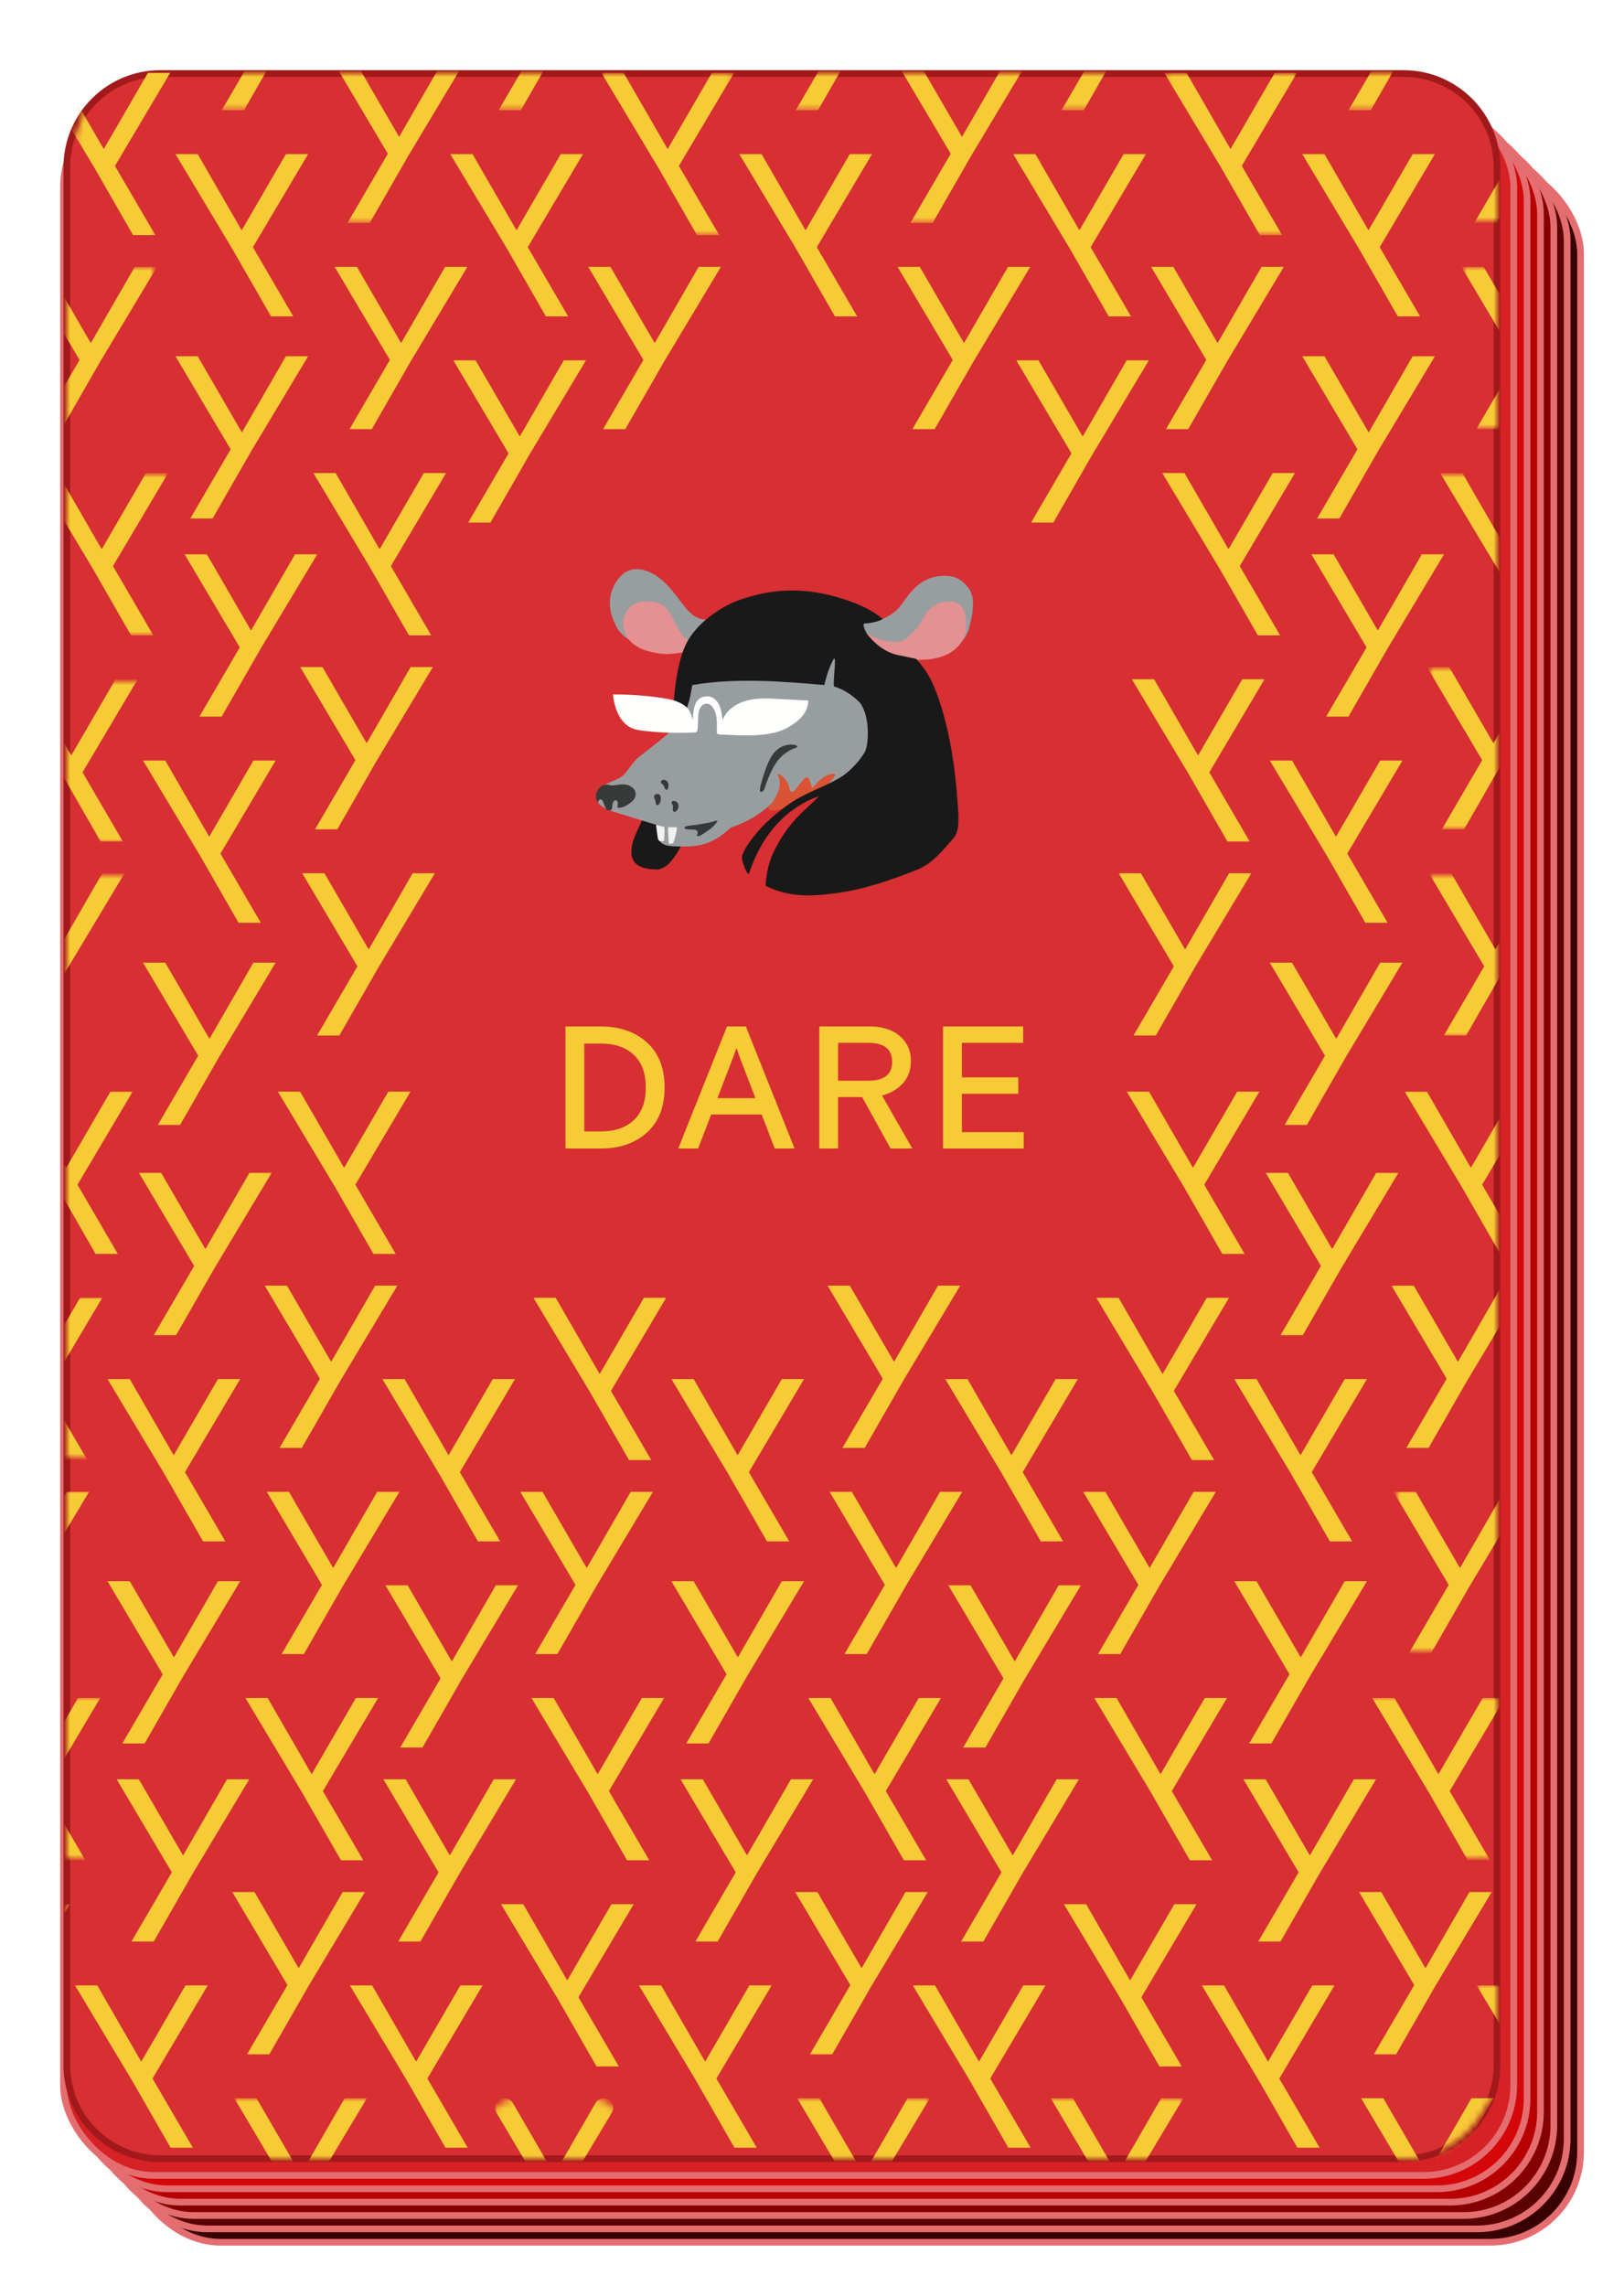 <svg width="243" height="342" viewBox="0 0 243 342" fill="none" xmlns="http://www.w3.org/2000/svg">
<g filter="url(#filter0_d)">
<rect x="19.5" y="18.5" width="217" height="311" rx="13.5" fill="#390001" stroke="#E46D70"/>
<rect x="17.5" y="16.5" width="217" height="311" rx="13.5" fill="#5A0102" stroke="#E46D70"/>
<rect x="15.5" y="14.5" width="217" height="311" rx="13.5" fill="#850002" stroke="#E46D70"/>
<rect x="13.5" y="12.5" width="217" height="311" rx="13.5" fill="#B80003" stroke="#E46D70"/>
<rect x="11.5" y="10.5" width="217" height="311" rx="13.5" fill="#D5070A" stroke="#E46D70"/>
<rect x="9.5" y="8.5" width="217" height="311" rx="13.5" fill="#D62125" stroke="#E46D70"/>
<path fill-rule="evenodd" clip-rule="evenodd" d="M10 303C10 310.732 16.268 317 24 317H210C217.732 317 224 310.732 224 303V19C224 11.268 217.732 5 210 5H24C16.268 5 10 11.268 10 19V303Z" fill="#D72F32" stroke="#A1191B"/>
<mask id="mask0" mask-type="alpha" maskUnits="userSpaceOnUse" x="10" y="157" width="10" height="26">
<path fill-rule="evenodd" clip-rule="evenodd" d="M10 157H20V182H10V157Z" fill="white"/>
</mask>
<g mask="url(#mask0)">
<path fill-rule="evenodd" clip-rule="evenodd" d="M8.488 171.49L0.002 157.338H3.327L9.873 168.68H9.943L16.524 157.338H19.848L11.59 171.262L17.631 181.619H14.3L8.488 171.49Z" fill="#F7CB36"/>
</g>
<path fill-rule="evenodd" clip-rule="evenodd" d="M26.342 193.777H23.011L29.051 183.42L20.793 169.496H24.118L30.699 180.839H30.768L37.315 169.496H40.641L32.154 183.648L26.342 193.777Z" fill="#F7CB36"/>
<mask id="mask1" mask-type="alpha" maskUnits="userSpaceOnUse" x="10" y="188" width="6" height="24">
<path fill-rule="evenodd" clip-rule="evenodd" d="M10 188H16V212H10V188Z" fill="white"/>
</mask>
<g mask="url(#mask1)">
<path fill-rule="evenodd" clip-rule="evenodd" d="M3.935 202.342L-4.551 188.188H-1.225L5.321 199.531H5.39L11.971 188.188H15.297L7.039 202.114L13.078 212.47H9.748L3.935 202.342Z" fill="#F7CB36"/>
</g>
<path fill-rule="evenodd" clip-rule="evenodd" d="M24.574 214.5L16.088 200.347H19.414L25.959 211.69H26.029L32.61 200.347H35.935L27.677 214.271L33.718 224.628H30.387L24.574 214.5Z" fill="#F7CB36"/>
<mask id="mask2" mask-type="alpha" maskUnits="userSpaceOnUse" x="10" y="217" width="4" height="24">
<path fill-rule="evenodd" clip-rule="evenodd" d="M10 217H14V241H10V217Z" fill="white"/>
</mask>
<g mask="url(#mask2)">
<path fill-rule="evenodd" clip-rule="evenodd" d="M-0.975 241.498H-4.305L1.735 231.141L-6.523 217.217H-3.198L3.383 228.56H3.453L9.998 217.217H13.324L4.838 231.37L-0.975 241.498Z" fill="#F7CB36"/>
</g>
<path fill-rule="evenodd" clip-rule="evenodd" d="M21.637 254.872H18.305L24.346 244.515L16.088 230.591H19.413L25.994 241.934H26.063L32.61 230.591H35.935L27.45 244.744L21.637 254.872Z" fill="#F7CB36"/>
<mask id="mask3" mask-type="alpha" maskUnits="userSpaceOnUse" x="10" y="248" width="6" height="24">
<path fill-rule="evenodd" clip-rule="evenodd" d="M10 248H16V272H10V248Z" fill="white"/>
</mask>
<g mask="url(#mask3)">
<path fill-rule="evenodd" clip-rule="evenodd" d="M3.631 262.221L-4.855 248.069H-1.53L5.016 259.412H5.085L11.666 248.069H14.992L6.734 261.993L12.775 272.349H9.443L3.631 262.221Z" fill="#F7CB36"/>
</g>
<path fill-rule="evenodd" clip-rule="evenodd" d="M23.002 284.507H19.671L25.711 274.152L17.453 260.227H20.778L27.359 271.57H27.428L33.975 260.227H37.3L28.814 274.38L23.002 284.507Z" fill="#F7CB36"/>
<mask id="mask4" mask-type="alpha" maskUnits="userSpaceOnUse" x="10" y="279" width="1" height="24">
<path fill-rule="evenodd" clip-rule="evenodd" d="M10 279H11V303H10V279Z" fill="white"/>
</mask>
<g mask="url(#mask4)">
<path fill-rule="evenodd" clip-rule="evenodd" d="M-0.92 293.073L-9.406 278.92H-6.081L0.465 290.262H0.535L7.116 278.92H10.44L2.182 292.844L8.223 303.201H4.893L-0.92 293.073Z" fill="#F7CB36"/>
</g>
<path fill-rule="evenodd" clip-rule="evenodd" d="M19.718 305.231L11.232 291.078H14.558L21.104 302.421H21.173L27.754 291.078H31.08L22.821 305.002L28.861 315.359H25.531L19.718 305.231Z" fill="#F7CB36"/>
<path fill-rule="evenodd" clip-rule="evenodd" d="M50.068 171.49L41.582 157.338H44.908L51.453 168.68H51.523L58.104 157.338H61.428L53.17 171.262L59.211 181.619H55.88L50.068 171.49Z" fill="#F7CB36"/>
<path fill-rule="evenodd" clip-rule="evenodd" d="M45.158 210.646H41.827L47.867 200.29L39.609 186.366H42.934L49.515 197.709H49.584L56.131 186.366H59.457L50.971 200.518L45.158 210.646Z" fill="#F7CB36"/>
<path fill-rule="evenodd" clip-rule="evenodd" d="M45.463 241.498H42.132L48.172 231.141L39.914 217.217H43.239L49.82 228.56H49.889L56.436 217.217H59.762L51.275 231.37L45.463 241.498Z" fill="#F7CB36"/>
<path fill-rule="evenodd" clip-rule="evenodd" d="M63.217 255.48H59.887L65.926 245.124L57.668 231.199H60.993L67.574 242.542H67.643L74.19 231.199H77.516L69.03 245.352L63.217 255.48Z" fill="#F7CB36"/>
<path fill-rule="evenodd" clip-rule="evenodd" d="M88.312 202.342L79.826 188.188H83.152L89.698 199.531H89.767L96.348 188.188H99.673L91.415 202.114L97.455 212.47H94.125L88.312 202.342Z" fill="#F7CB36"/>
<path fill-rule="evenodd" clip-rule="evenodd" d="M108.951 214.5L100.465 200.347H103.791L110.336 211.69H110.406L116.987 200.347H120.312L112.053 214.271L118.094 224.628H114.764L108.951 214.5Z" fill="#F7CB36"/>
<path fill-rule="evenodd" clip-rule="evenodd" d="M65.699 214.5L57.213 200.347H60.539L67.084 211.69H67.154L73.735 200.347H77.061L68.802 214.271L74.842 224.628H71.512L65.699 214.5Z" fill="#F7CB36"/>
<path fill-rule="evenodd" clip-rule="evenodd" d="M83.4 241.498H80.069L86.11 231.141L77.852 217.217H81.176L87.757 228.56H87.826L94.373 217.217H97.699L89.213 231.37L83.4 241.498Z" fill="#F7CB36"/>
<path fill-rule="evenodd" clip-rule="evenodd" d="M106.012 254.872H102.682L108.721 244.515L100.463 230.591H103.789L110.37 241.934H110.439L116.986 230.591H120.31L111.824 244.744L106.012 254.872Z" fill="#F7CB36"/>
<path fill-rule="evenodd" clip-rule="evenodd" d="M45.212 262.221L36.727 248.069H40.051L46.598 259.412H46.667L53.248 248.069H56.573L48.315 261.993L54.355 272.349H51.024L45.212 262.221Z" fill="#F7CB36"/>
<path fill-rule="evenodd" clip-rule="evenodd" d="M62.914 284.507H59.584L65.623 274.152L57.365 260.227H60.691L67.271 271.57H67.34L73.887 260.227H77.213L68.727 274.38L62.914 284.507Z" fill="#F7CB36"/>
<path fill-rule="evenodd" clip-rule="evenodd" d="M40.303 301.377H36.971L43.012 291.021L34.754 277.097H38.078L44.66 288.44H44.729L51.276 277.097H54.602L46.114 291.25L40.303 301.377Z" fill="#F7CB36"/>
<path fill-rule="evenodd" clip-rule="evenodd" d="M88.007 262.221L79.522 248.069H82.847L89.393 259.412H89.462L96.043 248.069H99.368L91.11 261.993L97.15 272.349H93.82L88.007 262.221Z" fill="#F7CB36"/>
<path fill-rule="evenodd" clip-rule="evenodd" d="M107.379 284.507H104.049L110.088 274.152L101.83 260.227H105.155L111.736 271.57H111.805L118.353 260.227H121.678L113.192 274.38L107.379 284.507Z" fill="#F7CB36"/>
<mask id="mask5" mask-type="alpha" maskUnits="userSpaceOnUse" x="35" y="308" width="20" height="9">
<path fill-rule="evenodd" clip-rule="evenodd" d="M35 308H55V317H35V308Z" fill="white"/>
</mask>
<g mask="url(#mask5)">
<path fill-rule="evenodd" clip-rule="evenodd" d="M40.605 332.229H37.275L43.315 321.872L35.057 307.948H38.382L44.963 319.291H45.033L51.578 307.948H54.904L46.418 322.1L40.605 332.229Z" fill="#F7CB36"/>
</g>
<path fill-rule="evenodd" clip-rule="evenodd" d="M83.455 293.073L74.969 278.92H78.293L84.84 290.262H84.91L91.491 278.92H94.815L86.557 292.844L92.598 303.201H89.266L83.455 293.073Z" fill="#F7CB36"/>
<path fill-rule="evenodd" clip-rule="evenodd" d="M104.093 305.231L95.607 291.078H98.933L105.479 302.421H105.548L112.129 291.078H115.454L107.196 305.002L113.236 315.359H109.905L104.093 305.231Z" fill="#F7CB36"/>
<path fill-rule="evenodd" clip-rule="evenodd" d="M60.843 305.231L52.357 291.078H55.683L62.229 302.421H62.298L68.879 291.078H72.204L63.946 305.002L69.986 315.359H66.656L60.843 305.231Z" fill="#F7CB36"/>
<mask id="mask6" mask-type="alpha" maskUnits="userSpaceOnUse" x="73" y="308" width="20" height="9">
<path fill-rule="evenodd" clip-rule="evenodd" d="M73 312.5C73 310.015 75.015 308 77.5 308H88.5C90.985 308 93 310.015 93 312.5C93 314.985 90.985 317 88.5 317H77.5C75.015 317 73 314.985 73 312.5Z" fill="white"/>
</mask>
<g mask="url(#mask6)">
<path fill-rule="evenodd" clip-rule="evenodd" d="M78.959 331.507C78.703 331.954 78.228 332.229 77.713 332.229C76.605 332.229 75.915 331.027 76.473 330.069L79.729 324.487C80.67 322.873 80.663 320.875 79.71 319.268L74.273 310.101C73.709 309.151 74.394 307.948 75.499 307.948C76.008 307.948 76.478 308.219 76.733 308.658L82.884 319.261C82.895 319.28 82.915 319.291 82.936 319.291C82.958 319.291 82.978 319.279 82.988 319.261L89.108 308.658C89.362 308.219 89.83 307.948 90.338 307.948C91.441 307.948 92.122 309.151 91.555 310.097L84.357 322.1L78.959 331.507Z" fill="#F7CB36"/>
</g>
<mask id="mask7" mask-type="alpha" maskUnits="userSpaceOnUse" x="6" y="5" width="2" height="6">
<path fill-rule="evenodd" clip-rule="evenodd" d="M6 5H7.86V10.491H6V5Z" fill="white"/>
</mask>
<g mask="url(#mask7)">
<path fill-rule="evenodd" clip-rule="evenodd" d="M-6.44 10.491H-9.77L-3.73 0.135L-11.988 -13.789H-8.663L-2.082 -2.446H-2.012L4.534 -13.789H7.859L-0.627 0.363L-6.44 10.491Z" fill="#F7CB36"/>
</g>
<mask id="mask8" mask-type="alpha" maskUnits="userSpaceOnUse" x="30" y="5" width="21" height="6">
<path fill-rule="evenodd" clip-rule="evenodd" d="M30.959 5H50.806V10.491H30.959V5Z" fill="white"/>
</mask>
<g mask="url(#mask8)">
<path fill-rule="evenodd" clip-rule="evenodd" d="M36.508 10.491H33.178L39.217 0.135L30.959 -13.789H34.285L40.866 -2.446H40.935L47.481 -13.789H50.806L42.321 0.363L36.508 10.491Z" fill="#F7CB36"/>
</g>
<mask id="mask9" mask-type="alpha" maskUnits="userSpaceOnUse" x="7" y="0" width="25" height="32">
<path fill-rule="evenodd" clip-rule="evenodd" d="M15.81 0.896L31.373 6.104L22.982 31.181L7.42 25.974L15.81 0.896Z" fill="white"/>
</mask>
<g mask="url(#mask9)">
<path fill-rule="evenodd" clip-rule="evenodd" d="M14.101 19.056L5.615 4.904H8.941L15.487 16.247H15.556L22.137 4.904H25.462L17.203 18.827L23.244 29.185H19.914L14.101 19.056Z" fill="#F7CB36"/>
</g>
<path fill-rule="evenodd" clip-rule="evenodd" d="M34.742 31.215L26.256 17.062H29.582L36.127 28.405H36.197L42.778 17.062H46.102L37.844 30.985L43.885 41.343H40.555L34.742 31.215Z" fill="#F7CB36"/>
<mask id="mask10" mask-type="alpha" maskUnits="userSpaceOnUse" x="10" y="34" width="13" height="24">
<path fill-rule="evenodd" clip-rule="evenodd" d="M10 34H23V58H10V34Z" fill="white"/>
</mask>
<g mask="url(#mask10)">
<path fill-rule="evenodd" clip-rule="evenodd" d="M9.193 58.212H5.863L11.903 47.856L3.645 33.932H6.969L13.55 45.274H13.62L20.166 33.932H23.492L15.006 48.084L9.193 58.212Z" fill="#F7CB36"/>
</g>
<path fill-rule="evenodd" clip-rule="evenodd" d="M31.805 71.586H28.473L34.514 61.23L26.256 47.306H29.581L36.161 58.649H36.231L42.778 47.306H46.102L37.616 61.458L31.805 71.586Z" fill="#F7CB36"/>
<mask id="mask11" mask-type="alpha" maskUnits="userSpaceOnUse" x="10" y="65" width="15" height="24">
<path fill-rule="evenodd" clip-rule="evenodd" d="M10 65H25V89H10V65Z" fill="white"/>
</mask>
<g mask="url(#mask11)">
<path fill-rule="evenodd" clip-rule="evenodd" d="M13.799 78.935L5.312 64.783H8.638L15.184 76.126H15.253L21.834 64.783H25.159L16.901 78.707L22.942 89.064H19.611L13.799 78.935Z" fill="#F7CB36"/>
</g>
<path fill-rule="evenodd" clip-rule="evenodd" d="M33.17 101.222H29.84L35.879 90.866L27.621 76.941H30.947L37.528 88.284H37.597L44.143 76.941H47.469L38.983 91.094L33.17 101.222Z" fill="#F7CB36"/>
<mask id="mask12" mask-type="alpha" maskUnits="userSpaceOnUse" x="10" y="96" width="11" height="24">
<path fill-rule="evenodd" clip-rule="evenodd" d="M10 96H21V120H10V96Z" fill="white"/>
</mask>
<g mask="url(#mask12)">
<path fill-rule="evenodd" clip-rule="evenodd" d="M9.246 109.787L0.76 95.635H4.085L10.631 106.978H10.701L17.282 95.635H20.606L12.348 109.559L18.389 119.915H15.057L9.246 109.787Z" fill="#F7CB36"/>
</g>
<path fill-rule="evenodd" clip-rule="evenodd" d="M29.886 121.945L21.4 107.793H24.726L31.272 119.136H31.341L37.922 107.793H41.247L32.989 121.717L39.029 132.074H35.699L29.886 121.945Z" fill="#F7CB36"/>
<mask id="mask13" mask-type="alpha" maskUnits="userSpaceOnUse" x="10" y="125" width="9" height="25">
<path fill-rule="evenodd" clip-rule="evenodd" d="M10 125H19V149H10V125Z" fill="white"/>
</mask>
<g mask="url(#mask13)">
<path fill-rule="evenodd" clip-rule="evenodd" d="M4.336 148.944H1.005L7.045 138.587L-1.213 124.662H2.112L8.693 136.005H8.762L15.309 124.662H18.635L10.148 138.815L4.336 148.944Z" fill="#F7CB36"/>
</g>
<path fill-rule="evenodd" clip-rule="evenodd" d="M26.947 162.318H23.617L29.657 151.961L21.398 138.036H24.724L31.305 149.379H31.375L37.92 138.036H41.246L32.76 152.189L26.947 162.318Z" fill="#F7CB36"/>
<mask id="mask14" mask-type="alpha" maskUnits="userSpaceOnUse" x="72" y="5" width="21" height="6">
<path fill-rule="evenodd" clip-rule="evenodd" d="M72.389 5H92.236V10.491H72.389V5Z" fill="white"/>
</mask>
<g mask="url(#mask14)">
<path fill-rule="evenodd" clip-rule="evenodd" d="M77.937 10.491H74.607L80.647 0.135L72.389 -13.789H75.713L82.294 -2.446H82.364L88.91 -13.789H92.236L83.75 0.363L77.937 10.491Z" fill="#F7CB36"/>
</g>
<mask id="mask15" mask-type="alpha" maskUnits="userSpaceOnUse" x="49" y="5" width="21" height="23">
<path fill-rule="evenodd" clip-rule="evenodd" d="M49.777 5H69.625V27.361H49.777V5Z" fill="white"/>
</mask>
<g mask="url(#mask15)">
<path fill-rule="evenodd" clip-rule="evenodd" d="M55.326 27.361H51.996L58.035 17.004L49.777 3.08H53.103L59.684 14.423H59.753L66.299 3.08H69.625L61.139 17.232L55.326 27.361Z" fill="#F7CB36"/>
</g>
<mask id="mask16" mask-type="alpha" maskUnits="userSpaceOnUse" x="116" y="5" width="21" height="6">
<path fill-rule="evenodd" clip-rule="evenodd" d="M116.854 5H136.7V10.491H116.854V5Z" fill="white"/>
</mask>
<g mask="url(#mask16)">
<path fill-rule="evenodd" clip-rule="evenodd" d="M122.401 10.491H119.071L125.112 0.135L116.854 -13.789H120.178L126.759 -2.446H126.828L133.375 -13.789H136.7L128.214 0.363L122.401 10.491Z" fill="#F7CB36"/>
</g>
<path fill-rule="evenodd" clip-rule="evenodd" d="M55.629 58.212H52.299L58.338 47.856L50.08 33.932H53.406L59.987 45.274H60.056L66.602 33.932H69.928L61.442 48.084L55.629 58.212Z" fill="#F7CB36"/>
<path fill-rule="evenodd" clip-rule="evenodd" d="M73.385 72.195H70.053L76.094 61.838L67.836 47.914H71.161L77.742 59.256H77.811L84.358 47.914H87.683L79.196 62.066L73.385 72.195Z" fill="#F7CB36"/>
<mask id="mask17" mask-type="alpha" maskUnits="userSpaceOnUse" x="89" y="5" width="21" height="25">
<path fill-rule="evenodd" clip-rule="evenodd" d="M89.994 5H109.841V29.185H89.994V5Z" fill="white"/>
</mask>
<g mask="url(#mask17)">
<path fill-rule="evenodd" clip-rule="evenodd" d="M98.48 19.056L89.994 4.904H93.319L99.866 16.247H99.935L106.516 4.904H109.841L101.582 18.827L107.623 29.185H104.292L98.48 19.056Z" fill="#F7CB36"/>
</g>
<path fill-rule="evenodd" clip-rule="evenodd" d="M119.117 31.215L110.631 17.062H113.957L120.502 28.405H120.572L127.153 17.062H130.477L122.219 30.985L128.261 41.343H124.93L119.117 31.215Z" fill="#F7CB36"/>
<path fill-rule="evenodd" clip-rule="evenodd" d="M75.867 31.215L67.381 17.062H70.707L77.252 28.405H77.322L83.903 17.062H87.227L78.969 30.985L85.01 41.343H81.68L75.867 31.215Z" fill="#F7CB36"/>
<path fill-rule="evenodd" clip-rule="evenodd" d="M93.568 58.212H90.237L96.278 47.856L88.019 33.932H91.344L97.925 45.274H97.995L104.541 33.932H107.866L99.38 48.084L93.568 58.212Z" fill="#F7CB36"/>
<path fill-rule="evenodd" clip-rule="evenodd" d="M55.38 78.935L46.895 64.783H50.22L56.766 76.126H56.835L63.416 64.783H66.742L58.484 78.707L64.523 89.064H61.193L55.38 78.935Z" fill="#F7CB36"/>
<path fill-rule="evenodd" clip-rule="evenodd" d="M50.471 118.092H47.141L53.18 107.736L44.922 93.81H48.248L54.829 105.153H54.898L61.444 93.81H64.769L56.283 107.964L50.471 118.092Z" fill="#F7CB36"/>
<path fill-rule="evenodd" clip-rule="evenodd" d="M50.773 148.944H47.443L53.483 138.587L45.225 124.662H48.549L55.13 136.005H55.2L61.746 124.662H65.072L56.586 138.815L50.773 148.944Z" fill="#F7CB36"/>
<path fill-rule="evenodd" clip-rule="evenodd" d="M129.383 210.646H126.053L132.092 200.29L123.834 186.366H127.159L133.741 197.709H133.809L140.356 186.366H143.68L135.194 200.518L129.383 210.646Z" fill="#F7CB36"/>
<path fill-rule="evenodd" clip-rule="evenodd" d="M177.088 171.49L168.602 157.338H171.927L178.473 168.68H178.542L185.123 157.338H188.448L180.19 171.262L186.232 181.619H182.9L177.088 171.49Z" fill="#F7CB36"/>
<path fill-rule="evenodd" clip-rule="evenodd" d="M194.941 193.777H191.611L197.651 183.42L189.393 169.496H192.717L199.299 180.839H199.368L205.916 169.496H209.24L200.754 183.648L194.941 193.777Z" fill="#F7CB36"/>
<path fill-rule="evenodd" clip-rule="evenodd" d="M129.686 241.498H126.356L132.397 231.141L124.139 217.217H127.463L134.044 228.56H134.114L140.661 217.217H143.985L135.499 231.37L129.686 241.498Z" fill="#F7CB36"/>
<path fill-rule="evenodd" clip-rule="evenodd" d="M147.443 255.48H144.112L150.153 245.124L141.895 231.199H145.219L151.8 242.542H151.869L158.416 231.199H161.741L153.255 245.352L147.443 255.48Z" fill="#F7CB36"/>
<path fill-rule="evenodd" clip-rule="evenodd" d="M172.537 202.342L164.051 188.188H167.376L173.922 199.531H173.992L180.573 188.188H183.897L175.639 202.114L181.681 212.47H178.349L172.537 202.342Z" fill="#F7CB36"/>
<path fill-rule="evenodd" clip-rule="evenodd" d="M193.175 214.5L184.689 200.347H188.015L194.561 211.69H194.63L201.211 200.347H204.536L196.278 214.271L202.32 224.628H198.987L193.175 214.5Z" fill="#F7CB36"/>
<path fill-rule="evenodd" clip-rule="evenodd" d="M149.923 214.5L141.438 200.347H144.763L151.309 211.69H151.378L157.959 200.347H161.284L153.026 214.271L159.068 224.628H155.736L149.923 214.5Z" fill="#F7CB36"/>
<path fill-rule="evenodd" clip-rule="evenodd" d="M167.625 241.498H164.295L170.334 231.141L162.076 217.217H165.401L171.983 228.56H172.051L178.598 217.217H181.923L173.437 231.37L167.625 241.498Z" fill="#F7CB36"/>
<path fill-rule="evenodd" clip-rule="evenodd" d="M190.238 254.872H186.908L192.948 244.515L184.689 230.591H188.014L194.595 241.934H194.664L201.211 230.591H204.536L196.05 244.744L190.238 254.872Z" fill="#F7CB36"/>
<path fill-rule="evenodd" clip-rule="evenodd" d="M129.437 262.221L120.951 248.069H124.277L130.824 259.412H130.892L137.474 248.069H140.799L132.539 261.993L138.581 272.349H135.25L129.437 262.221Z" fill="#F7CB36"/>
<path fill-rule="evenodd" clip-rule="evenodd" d="M147.139 284.507H143.808L149.848 274.152L141.59 260.227H144.914L151.497 271.57H151.565L158.113 260.227H161.437L152.95 274.38L147.139 284.507Z" fill="#F7CB36"/>
<path fill-rule="evenodd" clip-rule="evenodd" d="M124.526 301.377H121.196L127.237 291.021L118.979 277.097H122.303L128.884 288.44H128.953L135.5 277.097H138.825L130.339 291.25L124.526 301.377Z" fill="#F7CB36"/>
<path fill-rule="evenodd" clip-rule="evenodd" d="M172.233 262.221L163.746 248.069H167.072L173.619 259.412H173.687L180.269 248.069H183.594L175.335 261.993L181.376 272.349H178.045L172.233 262.221Z" fill="#F7CB36"/>
<path fill-rule="evenodd" clip-rule="evenodd" d="M191.603 284.507H188.272L194.313 274.152L186.055 260.227H189.379L195.96 271.57H196.03L202.577 260.227H205.901L197.415 274.38L191.603 284.507Z" fill="#F7CB36"/>
<mask id="mask18" mask-type="alpha" maskUnits="userSpaceOnUse" x="119" y="308" width="20" height="9">
<path fill-rule="evenodd" clip-rule="evenodd" d="M119 308H139V317H119V308Z" fill="white"/>
</mask>
<g mask="url(#mask18)">
<path fill-rule="evenodd" clip-rule="evenodd" d="M124.83 332.229H121.5L127.539 321.872L119.281 307.948H122.606L129.187 319.291H129.256L135.803 307.948H139.128L130.642 322.1L124.83 332.229Z" fill="#F7CB36"/>
</g>
<path fill-rule="evenodd" clip-rule="evenodd" d="M167.679 293.073L159.193 278.92H162.519L169.066 290.262H169.134L175.716 278.92H179.041L170.783 292.844L176.823 303.201H173.492L167.679 293.073Z" fill="#F7CB36"/>
<path fill-rule="evenodd" clip-rule="evenodd" d="M188.318 305.231L179.832 291.078H183.158L189.705 302.421H189.773L196.355 291.078H199.68L191.421 305.002L197.462 315.359H194.131L188.318 305.231Z" fill="#F7CB36"/>
<path fill-rule="evenodd" clip-rule="evenodd" d="M145.068 305.231L136.582 291.078H139.908L146.454 302.421H146.522L153.104 291.078H156.428L148.17 305.002L154.211 315.359H150.88L145.068 305.231Z" fill="#F7CB36"/>
<mask id="mask19" mask-type="alpha" maskUnits="userSpaceOnUse" x="157" y="308" width="20" height="9">
<path fill-rule="evenodd" clip-rule="evenodd" d="M157 308H177V317H157V308Z" fill="white"/>
</mask>
<g mask="url(#mask19)">
<path fill-rule="evenodd" clip-rule="evenodd" d="M162.768 332.229H159.438L165.479 321.872L157.221 307.948H160.545L167.126 319.291H167.196L173.743 307.948H177.067L168.581 322.1L162.768 332.229Z" fill="#F7CB36"/>
</g>
<mask id="mask20" mask-type="alpha" maskUnits="userSpaceOnUse" x="210" y="157" width="14" height="26">
<path fill-rule="evenodd" clip-rule="evenodd" d="M210 157H224V182H210V157Z" fill="white"/>
</mask>
<g mask="url(#mask20)">
<path fill-rule="evenodd" clip-rule="evenodd" d="M218.67 171.49L210.184 157.338H213.509L220.055 168.68H220.123L226.705 157.338H230.03L221.772 171.262L227.813 181.619H224.481L218.67 171.49Z" fill="#F7CB36"/>
</g>
<mask id="mask21" mask-type="alpha" maskUnits="userSpaceOnUse" x="208" y="186" width="16" height="26">
<path fill-rule="evenodd" clip-rule="evenodd" d="M208 186H224V211H208V186Z" fill="white"/>
</mask>
<g mask="url(#mask21)">
<path fill-rule="evenodd" clip-rule="evenodd" d="M213.76 210.646H210.43L216.469 200.29L208.211 186.366H211.536L218.117 197.709H218.186L224.733 186.366H228.057L219.571 200.518L213.76 210.646Z" fill="#F7CB36"/>
</g>
<mask id="mask22" mask-type="alpha" maskUnits="userSpaceOnUse" x="209" y="217" width="15" height="24">
<path fill-rule="evenodd" clip-rule="evenodd" d="M209 217H224V241H209V217Z" fill="white"/>
</mask>
<g mask="url(#mask22)">
<path fill-rule="evenodd" clip-rule="evenodd" d="M214.062 241.498H210.732L216.772 231.141L208.514 217.217H211.838L218.42 228.56H218.489L225.037 217.217H228.361L219.875 231.37L214.062 241.498Z" fill="#F7CB36"/>
</g>
<mask id="mask23" mask-type="alpha" maskUnits="userSpaceOnUse" x="205" y="248" width="19" height="24">
<path fill-rule="evenodd" clip-rule="evenodd" d="M205 248H224V272H205V248Z" fill="white"/>
</mask>
<g mask="url(#mask23)">
<path fill-rule="evenodd" clip-rule="evenodd" d="M213.814 262.221L205.328 248.069H208.654L215.2 259.412H215.269L221.85 248.069H225.175L216.916 261.993L222.958 272.349H219.626L213.814 262.221Z" fill="#F7CB36"/>
</g>
<path fill-rule="evenodd" clip-rule="evenodd" d="M208.902 301.377H205.572L211.612 291.021L203.354 277.097H206.678L213.26 288.44H213.328L219.876 277.097H223.201L214.714 291.25L208.902 301.377Z" fill="#F7CB36"/>
<mask id="mask24" mask-type="alpha" maskUnits="userSpaceOnUse" x="198" y="296" width="28" height="27">
<path fill-rule="evenodd" clip-rule="evenodd" d="M198.475 310.168L215.973 296.741L220.69 302.888L221.869 304.425L223.048 305.961L224.228 307.498L223.048 308C223.048 308 221.355 311.323 219.5 313C218.4 313.995 217.75 314.547 216.453 315.267C214.501 316.354 213 317 211 317C209 317 208 317 208 317L205.244 318.667L204.115 317.251L202.987 315.834L198.475 310.168Z" fill="white"/>
</mask>
<g mask="url(#mask24)">
<path fill-rule="evenodd" clip-rule="evenodd" d="M209.207 332.229H205.876L211.916 321.872L203.658 307.948H206.983L213.564 319.291H213.633L220.18 307.948H223.505L215.019 322.1L209.207 332.229Z" fill="#F7CB36"/>
</g>
<mask id="mask25" mask-type="alpha" maskUnits="userSpaceOnUse" x="221" y="291" width="3" height="24">
<path fill-rule="evenodd" clip-rule="evenodd" d="M221 291H224V315H221V291Z" fill="white"/>
</mask>
<g mask="url(#mask25)">
<path fill-rule="evenodd" clip-rule="evenodd" d="M229.443 305.231L220.957 291.078H224.283L230.83 302.421H230.898L237.48 291.078H240.805L232.546 305.002L238.587 315.359H235.256L229.443 305.231Z" fill="#F7CB36"/>
</g>
<mask id="mask26" mask-type="alpha" maskUnits="userSpaceOnUse" x="156" y="5" width="21" height="6">
<path fill-rule="evenodd" clip-rule="evenodd" d="M156.613 5H176.46V10.491H156.613V5Z" fill="white"/>
</mask>
<g mask="url(#mask26)">
<path fill-rule="evenodd" clip-rule="evenodd" d="M162.162 10.491H158.831L164.871 0.135L156.613 -13.789H159.938L166.519 -2.446H166.588L173.135 -13.789H176.46L167.974 0.363L162.162 10.491Z" fill="#F7CB36"/>
</g>
<mask id="mask27" mask-type="alpha" maskUnits="userSpaceOnUse" x="134" y="5" width="20" height="23">
<path fill-rule="evenodd" clip-rule="evenodd" d="M134.002 5H153.848V27.361H134.002V5Z" fill="white"/>
</mask>
<g mask="url(#mask27)">
<path fill-rule="evenodd" clip-rule="evenodd" d="M139.551 27.361H136.221L142.26 17.004L134.002 3.08H137.327L143.908 14.423H143.977L150.524 3.08H153.848L145.362 17.232L139.551 27.361Z" fill="#F7CB36"/>
</g>
<mask id="mask28" mask-type="alpha" maskUnits="userSpaceOnUse" x="199" y="5" width="21" height="6">
<path fill-rule="evenodd" clip-rule="evenodd" d="M199.561 5H219.407V10.491H199.561V5Z" fill="white"/>
</mask>
<g mask="url(#mask28)">
<path fill-rule="evenodd" clip-rule="evenodd" d="M205.109 10.491H201.779L207.819 0.135L199.561 -13.789H202.885L209.467 -2.446H209.536L216.082 -13.789H219.407L210.921 0.363L205.109 10.491Z" fill="#F7CB36"/>
</g>
<path fill-rule="evenodd" clip-rule="evenodd" d="M139.853 58.212H136.523L142.563 47.856L134.305 33.932H137.629L144.211 45.274H144.28L150.828 33.932H154.152L145.666 48.084L139.853 58.212Z" fill="#F7CB36"/>
<path fill-rule="evenodd" clip-rule="evenodd" d="M157.61 72.195H154.28L160.321 61.838L152.062 47.914H155.387L161.968 59.256H162.037L168.584 47.914H171.909L163.423 62.066L157.61 72.195Z" fill="#F7CB36"/>
<mask id="mask29" mask-type="alpha" maskUnits="userSpaceOnUse" x="174" y="5" width="21" height="25">
<path fill-rule="evenodd" clip-rule="evenodd" d="M174.217 5H194.063V29.185H174.217V5Z" fill="white"/>
</mask>
<g mask="url(#mask29)">
<path fill-rule="evenodd" clip-rule="evenodd" d="M182.703 19.056L174.217 4.904H177.543L184.088 16.247H184.157L190.739 4.904H194.063L185.805 18.827L191.846 29.185H188.515L182.703 19.056Z" fill="#F7CB36"/>
</g>
<path fill-rule="evenodd" clip-rule="evenodd" d="M203.343 31.215L194.857 17.062H198.183L204.729 28.405H204.798L211.379 17.062H214.704L206.446 30.985L212.486 41.343H209.155L203.343 31.215Z" fill="#F7CB36"/>
<path fill-rule="evenodd" clip-rule="evenodd" d="M160.091 31.215L151.605 17.062H154.931L161.477 28.405H161.546L168.127 17.062H171.452L163.194 30.985L169.236 41.343H165.903L160.091 31.215Z" fill="#F7CB36"/>
<path fill-rule="evenodd" clip-rule="evenodd" d="M177.793 58.212H174.463L180.502 47.856L172.244 33.932H175.569L182.151 45.274H182.219L188.766 33.932H192.091L183.605 48.084L177.793 58.212Z" fill="#F7CB36"/>
<path fill-rule="evenodd" clip-rule="evenodd" d="M200.406 71.586H197.075L203.116 61.23L194.857 47.306H198.182L204.763 58.649H204.832L211.379 47.306H214.704L206.218 61.458L200.406 71.586Z" fill="#F7CB36"/>
<path fill-rule="evenodd" clip-rule="evenodd" d="M182.4 78.935L173.914 64.783H177.24L183.787 76.126H183.855L190.437 64.783H193.762L185.503 78.707L191.544 89.064H188.213L182.4 78.935Z" fill="#F7CB36"/>
<path fill-rule="evenodd" clip-rule="evenodd" d="M201.77 101.222H198.44L204.481 90.866L196.223 76.941H199.547L206.128 88.284H206.198L212.745 76.941H216.069L207.583 91.094L201.77 101.222Z" fill="#F7CB36"/>
<path fill-rule="evenodd" clip-rule="evenodd" d="M177.847 109.787L169.361 95.635H172.687L179.233 106.978H179.302L185.883 95.635H189.208L180.95 109.559L186.991 119.915H183.66L177.847 109.787Z" fill="#F7CB36"/>
<path fill-rule="evenodd" clip-rule="evenodd" d="M198.486 121.945L190 107.793H193.326L199.872 119.136H199.941L206.522 107.793H209.846L201.588 121.717L207.63 132.074H204.299L198.486 121.945Z" fill="#F7CB36"/>
<path fill-rule="evenodd" clip-rule="evenodd" d="M172.937 148.944H169.607L175.647 138.587L167.389 124.662H170.713L177.295 136.005H177.364L183.912 124.662H187.236L178.75 138.815L172.937 148.944Z" fill="#F7CB36"/>
<path fill-rule="evenodd" clip-rule="evenodd" d="M195.549 162.318H192.219L198.258 151.961L190 138.036H193.325L199.907 149.379H199.975L206.522 138.036H209.846L201.36 152.189L195.549 162.318Z" fill="#F7CB36"/>
<mask id="mask30" mask-type="alpha" maskUnits="userSpaceOnUse" x="218" y="20" width="6" height="7">
<path fill-rule="evenodd" clip-rule="evenodd" d="M218 20H224V27H218V20Z" fill="white"/>
</mask>
<g mask="url(#mask30)">
<path fill-rule="evenodd" clip-rule="evenodd" d="M223.928 27.361H220.596L226.637 17.004L218.379 3.08H221.704L228.285 14.423H228.354L234.901 3.08H238.225L229.739 17.232L223.928 27.361Z" fill="#F7CB36"/>
</g>
<mask id="mask31" mask-type="alpha" maskUnits="userSpaceOnUse" x="219" y="34" width="5" height="25">
<path fill-rule="evenodd" clip-rule="evenodd" d="M219 34H224V58H219V34Z" fill="white"/>
</mask>
<g mask="url(#mask31)">
<path fill-rule="evenodd" clip-rule="evenodd" d="M224.23 58.212H220.9L226.94 47.856L218.682 33.932H222.006L228.588 45.274H228.657L235.203 33.932H238.528L230.042 48.084L224.23 58.212Z" fill="#F7CB36"/>
</g>
<mask id="mask32" mask-type="alpha" maskUnits="userSpaceOnUse" x="215" y="65" width="9" height="24">
<path fill-rule="evenodd" clip-rule="evenodd" d="M215 65H224V89H215V65Z" fill="white"/>
</mask>
<g mask="url(#mask32)">
<path fill-rule="evenodd" clip-rule="evenodd" d="M223.982 78.935L215.496 64.783H218.822L225.368 76.126H225.437L232.018 64.783H235.343L227.084 78.707L233.126 89.064H229.794L223.982 78.935Z" fill="#F7CB36"/>
</g>
<mask id="mask33" mask-type="alpha" maskUnits="userSpaceOnUse" x="214" y="94" width="10" height="24">
<path fill-rule="evenodd" clip-rule="evenodd" d="M214 94H224V118H214V94Z" fill="white"/>
</mask>
<g mask="url(#mask33)">
<path fill-rule="evenodd" clip-rule="evenodd" d="M219.07 118.092H215.74L221.78 107.736L213.521 93.81H216.846L223.428 105.153H223.496L230.043 93.81H233.368L224.882 107.964L219.07 118.092Z" fill="#F7CB36"/>
</g>
<mask id="mask34" mask-type="alpha" maskUnits="userSpaceOnUse" x="214" y="125" width="10" height="25">
<path fill-rule="evenodd" clip-rule="evenodd" d="M214 125H224V149H214V125Z" fill="white"/>
</mask>
<g mask="url(#mask34)">
<path fill-rule="evenodd" clip-rule="evenodd" d="M219.374 148.944H216.044L222.084 138.587L213.826 124.662H217.151L223.732 136.005H223.801L230.348 124.662H233.673L225.187 138.815L219.374 148.944Z" fill="#F7CB36"/>
</g>
<path fill-rule="evenodd" clip-rule="evenodd" d="M89.93 163.295C91.979 163.295 93.609 162.737 94.817 161.625C96.025 160.512 96.629 158.876 96.629 156.719C96.629 154.561 96.025 152.925 94.817 151.812C93.609 150.7 91.979 150.142 89.93 150.142H87.426V163.295H89.93ZM84.611 165.852V147.585H89.86C92.716 147.585 95.028 148.38 96.794 149.972C98.56 151.564 99.444 153.813 99.444 156.719C99.444 159.624 98.56 161.873 96.794 163.465C95.028 165.057 92.716 165.852 89.86 165.852H84.611Z" fill="#F7CB36"/>
<path fill-rule="evenodd" clip-rule="evenodd" d="M110.192 150.795C110.019 151.335 109.809 151.917 109.567 152.543L107.352 158.31H113.034L110.817 152.543L110.192 150.795ZM101.486 165.852L108.785 147.585H111.601L118.898 165.852H115.927L113.972 160.763H106.412L104.458 165.852H101.486Z" fill="#F7CB36"/>
<path fill-rule="evenodd" clip-rule="evenodd" d="M125.408 150.038V155.701H129.943C132.307 155.701 133.489 154.761 133.489 152.883C133.489 150.986 132.307 150.038 129.943 150.038H125.408ZM133.255 165.852L129.006 158.153H125.408V165.852H122.592V147.585H130.125C132.02 147.585 133.523 148.063 134.636 149.02C135.748 149.977 136.303 151.221 136.303 152.751C136.303 154.039 135.922 155.131 135.156 156.027C134.391 156.924 133.332 157.554 131.977 157.919L136.512 165.852H133.255Z" fill="#F7CB36"/>
<path fill-rule="evenodd" clip-rule="evenodd" d="M141.107 165.852V147.585H153.098V150.038H143.923V155.205H152.368V157.659H143.923V163.399H153.177V165.852H141.107Z" fill="#F7CB36"/>
<path fill-rule="evenodd" clip-rule="evenodd" d="M96.173 116.478C95.571 118.022 94.442 119.657 94.475 121.578C94.504 123.273 95.805 124.117 98.505 124.092C98.884 124.088 99.773 123.549 100.036 123.276C102.588 120.629 103.867 115.95 104.34 111.651C102.747 111.318 99.628 109.855 98.523 111.47C97.181 113.432 97.711 114.554 96.173 116.478Z" fill="#1A1919"/>
<path fill-rule="evenodd" clip-rule="evenodd" d="M105.081 90.626C103.373 93.828 104.004 97.91 102.225 101.073C101.247 102.813 99.641 104.091 98.073 105.323C97.277 105.95 96.481 106.577 95.684 107.202C94.76 107.93 94.269 108.847 93.514 109.75C92.892 110.492 91.892 110.761 91.008 111.157C90.124 111.552 89.219 112.276 89.239 113.244C89.264 114.47 90.666 115.115 91.836 115.473C93.756 116.059 95.677 116.647 97.597 117.234C99.154 117.71 100.719 118.188 102.33 118.418C106.666 119.039 111.24 117.753 114.619 114.963C115.048 114.61 115.389 114.197 115.905 113.991C118.711 112.874 121.6 111.961 124.538 111.26C126.063 110.896 127.11 109.954 128.189 108.815C130.733 106.128 131.244 102.11 131.126 98.408C131.071 96.706 131.277 95.171 131.265 93.468C131.261 92.868 131.306 92.182 131.776 91.812C132.296 91.404 133.044 91.594 133.677 91.779C135.857 92.416 138.199 92.757 140.393 92.173C142.589 91.59 144.599 89.922 145.079 87.701C145.218 87.058 145.401 86.457 145.482 85.805C145.738 83.771 145.633 82.468 144.213 81.203C143.59 80.648 142.941 80.238 141.809 80.175C136.794 79.898 135.565 84.223 133.958 85.487C132.35 86.751 130.194 87.576 128.254 86.93C127.66 87.012 127.367 86.739 126.808 86.522C122.736 84.949 118.676 83.849 114.353 84.45C112.688 84.602 111.494 85.079 110.104 85.53C106.895 86.571 104.897 87.916 102.409 84.74C101.218 83.217 100.124 81.571 98.574 80.417C97.025 79.262 94.844 78.552 93.229 79.878C91.922 80.988 91.247 82.624 91.249 84.341C91.25 85.544 91.725 86.809 92.293 87.868C92.912 89.023 94.072 89.789 95.262 90.34C98.24 91.717 101.702 92.015 104.871 91.165" fill="#989EA0"/>
<path fill-rule="evenodd" clip-rule="evenodd" d="M98.68 119.756C99.057 120.468 100.006 120.595 100.81 120.627C102.396 120.691 104.018 120.722 105.532 120.24C107.068 119.752 108.4 118.757 109.548 117.627C107.605 117.664 105.66 117.701 103.718 117.628C102.756 117.59 101.795 117.526 100.838 117.421C100.265 117.358 99.393 117.115 98.909 117.566C98.399 118.04 98.377 119.186 98.68 119.756Z" fill="#989EA0"/>
<path fill-rule="evenodd" clip-rule="evenodd" d="M129.617 88.657C130.918 89.617 132.529 89.995 133.824 90.063C134.181 90.081 134.546 90.076 134.883 89.96C135.328 89.807 135.685 89.476 136.028 89.153C136.524 88.685 137.024 88.214 137.421 87.659C137.915 86.968 138.239 86.162 138.777 85.505C139.681 84.398 141.186 83.816 142.599 84.028C143.677 84.188 144.289 85.1 144.437 86.146C144.616 87.414 144.691 88.848 143.971 89.93C143.342 90.878 142.483 91.618 141.429 92.053C140.748 92.331 140.208 92.451 139.484 92.587C138.163 92.833 136.485 92.739 135.174 92.446C133.973 92.179 132.827 91.572 131.791 90.911C131.054 90.442 130.141 89.59 129.617 88.657Z" fill="#E39192"/>
<path fill-rule="evenodd" clip-rule="evenodd" d="M102.983 89.756C102.681 89.59 102.33 89.401 102.14 89.129C101.619 88.376 101.179 87.577 100.787 86.75C100.396 85.921 99.923 85.086 99.16 84.579C98.374 84.056 97.381 83.954 96.438 83.995C95.5 84.035 94.683 84.35 94.064 85.055C93.445 85.762 93.143 86.736 93.253 87.669C93.4 88.914 94.096 89.962 95.15 90.639C96.204 91.317 97.461 91.596 98.698 91.792C99.7 91.95 101.152 91.817 102.145 91.611C102.409 90.95 102.627 90.483 102.983 89.756Z" fill="#E39192"/>
<path fill-rule="evenodd" clip-rule="evenodd" d="M98.083 113.907C98.109 114.035 98.096 114.17 98.146 114.291C98.197 114.412 98.35 114.517 98.483 114.465C98.552 114.437 98.595 114.379 98.632 114.321C98.783 114.069 98.899 113.762 98.883 113.478C98.878 113.369 98.855 113.141 98.795 113.045C98.681 112.859 98.573 112.791 98.327 112.811C97.5 112.88 98.033 113.653 98.083 113.907Z" fill="#383A39"/>
<path fill-rule="evenodd" clip-rule="evenodd" d="M99.469 111.942C99.497 112.012 99.534 112.081 99.597 112.131C99.661 112.18 99.758 112.202 99.825 112.166C99.862 112.145 99.883 112.111 99.903 112.078C100.116 111.702 100.117 110.987 99.592 110.737C99.175 110.538 98.636 110.878 99.021 111.252C99.126 111.354 99.239 111.42 99.311 111.548C99.384 111.674 99.415 111.812 99.469 111.942Z" fill="#383A39"/>
<path fill-rule="evenodd" clip-rule="evenodd" d="M100.688 114.581C100.708 114.739 100.689 114.899 100.677 115.058C100.671 115.143 100.665 115.231 100.7 115.312C100.735 115.393 100.817 115.466 100.919 115.475C101.025 115.483 101.118 115.423 101.188 115.36C101.48 115.094 101.595 114.702 101.487 114.347C101.461 114.26 101.421 114.174 101.361 114.099C101.258 113.971 101.094 113.879 100.916 113.846C100.728 113.812 100.488 113.877 100.484 114.063C100.48 114.226 100.666 114.407 100.688 114.581Z" fill="#383A39"/>
<path fill-rule="evenodd" clip-rule="evenodd" d="M114.695 108.745C115.099 107.694 115.617 106.621 116.541 105.98C117.24 105.494 118.137 105.306 118.972 105.467C119.141 105.499 119.35 105.646 119.259 105.789C119.224 105.843 119.16 105.866 119.1 105.885C118.287 106.143 117.529 106.607 116.866 107.256C116.287 107.824 115.367 109.014 114.409 111.948C114.351 112.121 114.271 112.298 114.121 112.403C113.354 112.945 113.891 111.233 113.952 111.015C114.161 110.246 114.41 109.489 114.695 108.745Z" fill="#383A39"/>
<path fill-rule="evenodd" clip-rule="evenodd" d="M107.34 116.873C106.799 117.771 105.948 118.297 105.069 118.866C104.841 119.014 104.576 119.153 104.312 119.097C104.219 118.949 104.382 118.774 104.402 118.602C104.421 118.439 104.302 118.286 104.154 118.213C104.008 118.139 103.84 118.13 103.676 118.122C103.431 118.108 102.441 118.176 102.422 117.864C102.405 117.573 103.337 117.516 103.59 117.489C104.34 117.409 105.147 117.266 105.77 117.148C106.884 116.934 107.422 116.64 107.34 116.873Z" fill="#383A39"/>
<path fill-rule="evenodd" clip-rule="evenodd" d="M116.411 109.995C116.148 109.447 117.596 110.147 118.055 111.69C118.111 111.878 118.111 112.083 118.208 112.252C118.304 112.422 118.516 112.549 118.694 112.468C118.775 112.432 118.834 112.36 118.889 112.291C119.323 111.752 119.756 111.212 120.191 110.674C120.363 110.459 120.627 110.221 120.875 110.34C121.021 110.411 121.087 110.582 121.139 110.737C121.242 111.047 121.343 111.356 121.447 111.665C121.467 111.722 121.491 111.786 121.546 111.814C121.642 111.86 121.742 111.765 121.807 111.681C122.566 110.693 123.62 109.747 124.865 109.799C125.353 109.961 124.055 111.016 123.376 112.096C123.15 112.453 122.485 112.766 122.131 112.997C120.225 114.245 118.015 115.028 115.748 115.255C115.678 115.262 115.104 115.244 115.063 115.182C114.901 114.932 114.853 114.752 115.299 114.363C115.719 113.999 116.153 113.1 116.322 112.696C116.659 111.894 116.887 111.222 116.411 109.995Z" fill="#DA5335"/>
<path fill-rule="evenodd" clip-rule="evenodd" d="M143.279 114.05C142.538 102.737 139.883 96.993 139.469 96.086C138.909 94.86 137.978 93.555 137.057 92.57C136.169 92.414 135.516 92.23 134.629 92.073C133.505 91.876 131.702 91.267 129.866 89.022C129.43 88.49 128.947 87.263 129.409 87.282C130.15 87.286 131.465 87.009 132.091 86.612C130.378 85.207 128.458 84.38 126.38 83.692C120.244 81.663 115.151 82.112 110.309 83.896C108.666 84.502 106.97 85.6 105.624 86.72C104.302 87.821 103.31 89.105 102.789 90.105C100.716 94.075 100.771 101.117 100.438 103.387C101.669 102.52 102.491 101.06 102.865 99.628C103.275 98.517 103.329 97.91 103.579 96.508C109.948 95.398 116.911 95.934 123.351 96.498C123.632 95.223 124.118 93.74 124.742 92.593C125.218 91.997 124.63 95.751 124.781 96.719C126.01 97.048 127.487 97.91 128.703 99.181C130.283 101.331 129.952 105.639 129.385 106.564C128.596 107.85 127.522 109.064 126.129 110.078C123.596 111.699 120.685 112.501 118.171 114.237C115.615 116.002 113.399 118.055 111.707 120.663C111.484 121.003 110.999 121.945 111.003 122.352C111.008 122.757 111.653 124.798 112.057 124.759C114.071 118.574 117.933 114.749 122.555 113.114C120.72 115.112 118.041 116.705 115.732 121.54C115.005 123.062 114.658 124.746 114.553 126.545C118.21 128.316 121.395 128.145 125.42 127.593C129.445 127.04 133.306 125.668 137.093 124.195C139.512 123.254 141.032 121.286 142.739 119.33C143.726 118.197 143.369 115.433 143.279 114.05Z" fill="#1A1919"/>
<path fill-rule="evenodd" clip-rule="evenodd" d="M98.412 119.295C98.436 119.458 98.466 119.634 98.583 119.752C98.772 119.944 99.088 119.893 99.351 119.83C99.418 119.157 99.457 118.391 99.397 117.718C98.971 117.644 98.61 117.515 98.17 117.409C98.221 118.045 98.319 118.663 98.412 119.295Z" fill="#F1F1EF"/>
<path fill-rule="evenodd" clip-rule="evenodd" d="M100.068 120.129C100.068 120.15 100.069 120.172 100.08 120.19C100.101 120.226 100.148 120.233 100.189 120.237C100.373 120.251 100.583 120.258 100.712 120.126C100.783 120.054 100.815 119.953 100.844 119.856C101.045 119.174 101.206 118.479 101.324 117.778C101.324 117.776 100.042 117.777 99.963 117.776C99.944 118.203 100.045 119.48 100.068 120.129Z" fill="#F1F1EF"/>
<path fill-rule="evenodd" clip-rule="evenodd" d="M89.563 112.043C89.275 112.452 89.176 112.716 89.168 113.215C89.167 113.282 89.168 113.704 89.436 113.968C89.527 114.057 89.6 113.668 89.717 113.62C90.062 113.477 90.21 113.93 90.334 114.208C90.457 114.485 90.513 114.799 90.704 115.036C90.894 115.273 91.301 115.379 91.489 115.141C91.711 114.86 91.558 114.538 91.672 114.238C91.737 114.065 91.863 113.694 92.143 113.741C92.721 113.835 92.244 114.846 92.46 114.856C93.167 114.92 93.742 114.535 94.322 114.125C94.653 113.891 94.945 113.575 95.066 113.188C95.186 112.8 95.108 112.313 94.73 111.944C94.219 111.43 93.653 111.376 93.055 111.362C92.627 111.351 91.688 111.626 91.282 111.489C90.36 111.176 89.75 111.776 89.563 112.043Z" fill="#383A39"/>
<path fill-rule="evenodd" clip-rule="evenodd" d="M116.531 98.583C114.927 98.496 113.29 98.413 111.739 98.826C110.185 99.239 108.7 100.238 108.118 101.738C108.029 101.171 107.992 99.137 106.61 98.382C105.96 98.026 104.986 98.187 104.46 98.712C103.965 99.204 103.845 99.949 103.749 100.642C103.684 101.114 103.727 101.196 103.662 101.669C103.314 100.581 103.138 99.952 102.006 99.306C101.249 98.876 100.4 98.645 99.541 98.508C96.954 98.096 94.332 97.895 91.713 97.912C91.929 99.972 92.761 102.254 94.689 103.009C95.189 103.204 95.728 103.28 96.261 103.344C98.811 103.65 101.39 103.731 103.954 103.586C104.046 103.58 104.144 103.572 104.22 103.518C104.327 103.443 104.357 103.3 104.373 103.17C104.482 102.282 104.386 101.378 104.56 100.5C104.787 99.356 105.851 98.835 106.589 99.765C107.34 100.709 107.302 102.031 107.255 103.521C107.242 103.943 107.613 103.901 108.034 103.915C110.742 104.011 113.155 104.235 115.798 103.644C117.312 103.306 118.248 102.705 119.228 101.955C120.209 101.205 120.965 100.053 120.927 98.818C119.462 98.74 117.996 98.661 116.531 98.583Z" fill="#FFFFFE"/>
</g>
<defs>
<filter id="filter0_d" x="0" y="4.5" width="243" height="337.5" filterUnits="userSpaceOnUse" color-interpolation-filters="sRGB">
<feFlood flood-opacity="0" result="BackgroundImageFix"/>
<feColorMatrix in="SourceAlpha" type="matrix" values="0 0 0 0 0 0 0 0 0 0 0 0 0 0 0 0 0 0 127 0"/>
<feOffset dy="6"/>
<feGaussianBlur stdDeviation="3"/>
<feColorMatrix type="matrix" values="0 0 0 0 0 0 0 0 0 0 0 0 0 0 0 0 0 0 0.5 0"/>
<feBlend mode="normal" in2="BackgroundImageFix" result="effect1_dropShadow"/>
<feBlend mode="normal" in="SourceGraphic" in2="effect1_dropShadow" result="shape"/>
</filter>
</defs>
</svg>
